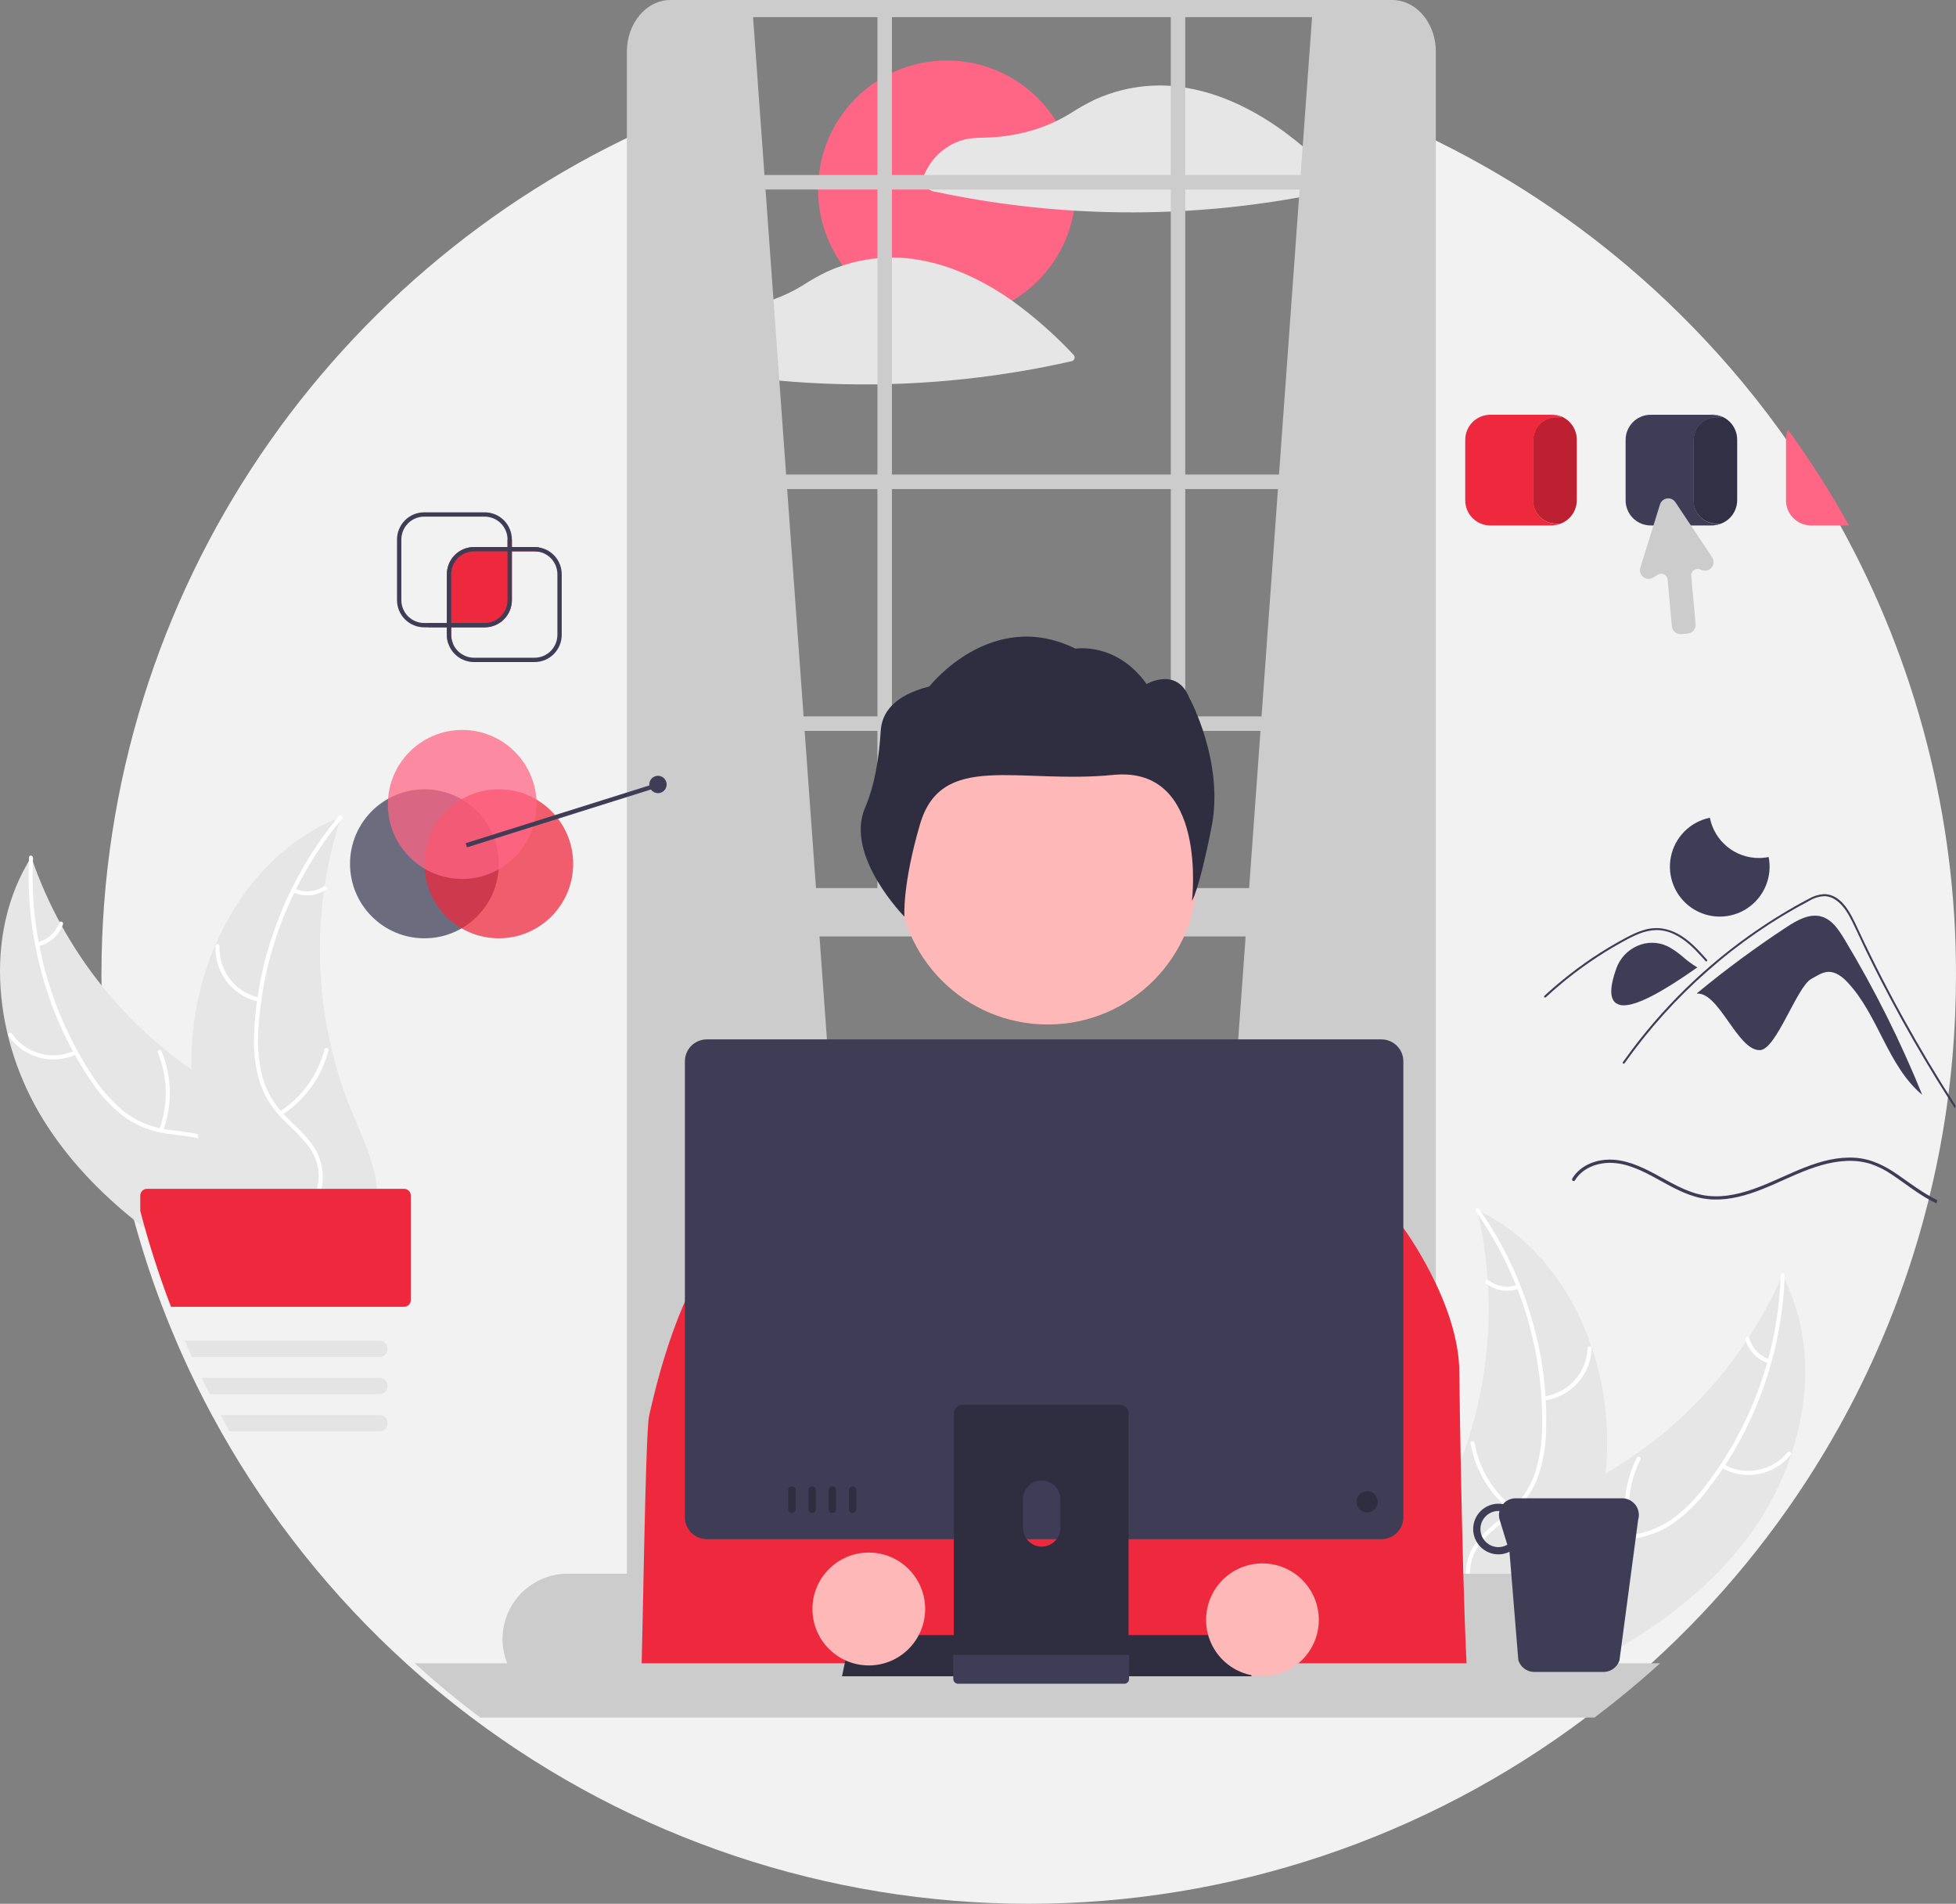 <svg width="223" height="217" viewBox="0 0 223 217" fill="none" xmlns="http://www.w3.org/2000/svg">
<rect x="0" y="0" width="223" height="217" fill="#808080" stroke="none"/>
<g clip-path="url(#clip0_2631_40293)">
<path d="M209.801 59.893C207.713 56.122 205.397 52.482 202.865 48.995C201.091 46.548 199.216 44.183 197.241 41.899H197.236C193.662 37.765 189.776 33.913 185.611 30.378C184.758 29.653 183.894 28.943 183.019 28.248C175.116 21.953 166.352 16.825 156.995 13.022L157.078 26.713L157.973 182.779H80.367L76.002 27.007L76.328 13.535C38.28 29.557 11.565 67.228 11.565 111.149C11.557 120.215 12.713 129.244 15.002 138.015C15.968 141.722 17.139 145.374 18.508 148.952C19.002 150.251 19.523 151.538 20.072 152.814C20.336 153.435 20.605 154.051 20.885 154.665C21.243 155.466 21.616 156.265 21.999 157.055C22.296 157.676 22.6 158.292 22.913 158.905C23.316 159.709 23.732 160.507 24.161 161.298C24.492 161.918 24.833 162.535 25.179 163.148C30.76 173.032 37.887 181.957 46.288 189.583C48.682 191.758 51.174 193.819 53.763 195.768C72.079 209.549 94.371 217 117.282 217C140.194 217 162.485 209.549 180.802 195.768C182.211 194.709 183.59 193.615 184.941 192.485C185.838 191.738 186.72 190.977 187.587 190.201C187.817 189.996 188.047 189.791 188.274 189.583C196.02 182.552 202.686 174.415 208.056 165.434C210.028 162.141 211.817 158.742 213.413 155.251C213.836 154.331 214.245 153.402 214.641 152.465C216.465 148.17 217.998 143.757 219.232 139.257C219.422 138.561 219.606 137.864 219.783 137.164V137.161C219.813 137.04 219.845 136.916 219.875 136.795C220.057 136.058 220.233 135.315 220.401 134.573V134.571C220.945 132.178 221.403 129.757 221.777 127.307C221.824 126.993 221.871 126.679 221.916 126.364C221.933 126.251 221.95 126.137 221.963 126.023V126.021C222.229 124.128 222.446 122.221 222.612 120.301C222.869 117.285 222.999 114.234 223 111.149C223.028 93.218 218.485 75.575 209.801 59.893V59.893Z" fill="#F2F2F2"/>
<path d="M199.417 175.045C205.675 166.58 208.081 154.656 203.214 145.32C198.649 155.821 190.521 164.367 180.269 169.446C176.308 171.391 171.7 173.14 169.867 177.158C168.726 179.657 168.943 182.609 169.86 185.199C170.777 187.79 172.337 190.095 173.881 192.367L173.962 193.049C183.678 189.015 193.16 183.511 199.417 175.045Z" fill="#E6E6E6"/>
<path d="M203.008 145.395C202.728 154.107 199.712 162.51 194.391 169.409C193.272 170.915 191.922 172.235 190.393 173.32C188.868 174.328 187.102 174.91 185.278 175.004C183.578 175.126 181.826 175.053 180.185 175.587C179.35 175.872 178.584 176.332 177.938 176.934C177.292 177.537 176.781 178.27 176.437 179.084C175.529 181.091 175.395 183.305 175.34 185.475C175.278 187.884 175.252 190.388 174.117 192.578C173.98 192.843 174.399 193.041 174.536 192.776C176.511 188.966 175.229 184.51 176.405 180.505C176.954 178.636 178.069 176.921 179.933 176.172C181.563 175.517 183.37 175.59 185.092 175.481C186.873 175.416 188.611 174.914 190.154 174.021C191.734 173.018 193.132 171.752 194.288 170.279C196.943 167.005 199.068 163.332 200.583 159.397C202.338 154.915 203.314 150.166 203.47 145.354C203.479 145.056 203.017 145.099 203.008 145.395V145.395Z" fill="white"/>
<path d="M196.235 167.289C197.512 168.026 199.01 168.284 200.46 168.018C201.909 167.751 203.218 166.977 204.15 165.834C204.338 165.602 203.987 165.299 203.799 165.531C202.932 166.597 201.714 167.318 200.363 167.563C199.012 167.809 197.619 167.563 196.433 166.869C196.176 166.719 195.979 167.14 196.235 167.289Z" fill="white"/>
<path d="M186.147 175.056C185.338 172.149 185.654 169.044 187.03 166.36C187.166 166.094 186.747 165.896 186.611 166.162C185.184 168.957 184.862 172.189 185.71 175.212C185.791 175.5 186.228 175.342 186.147 175.056H186.147Z" fill="white"/>
<path d="M201.724 154.937C201.17 154.755 200.67 154.438 200.269 154.015C199.868 153.592 199.579 153.075 199.426 152.512C199.349 152.223 198.913 152.382 198.99 152.669C199.161 153.29 199.482 153.86 199.924 154.328C200.366 154.797 200.916 155.15 201.525 155.356C201.581 155.381 201.644 155.383 201.702 155.362C201.759 155.342 201.806 155.3 201.834 155.246C201.86 155.19 201.863 155.126 201.842 155.068C201.822 155.011 201.779 154.963 201.724 154.937V154.937Z" fill="white"/>
<path d="M168.383 137.89C168.427 138.072 168.47 138.253 168.51 138.438C169.078 140.885 169.446 143.375 169.612 145.881C169.627 146.075 169.641 146.272 169.651 146.465C169.984 152.509 169.194 158.562 167.321 164.317C166.573 166.607 165.653 168.836 164.568 170.985C163.069 173.954 161.207 177.053 160.788 180.25C160.74 180.583 160.713 180.919 160.707 181.255L173.127 193.095C173.169 193.108 173.208 193.123 173.25 193.136L173.724 193.632C173.788 193.525 173.852 193.412 173.915 193.306C173.953 193.244 173.987 193.179 174.024 193.117C174.048 193.075 174.072 193.033 174.096 192.996C174.104 192.982 174.112 192.968 174.117 192.957C174.141 192.92 174.16 192.884 174.181 192.85C174.539 192.223 174.894 191.593 175.244 190.959C175.247 190.956 175.247 190.956 175.247 190.951C177.907 186.114 180.187 181.012 181.621 175.726C181.664 175.567 181.71 175.405 181.747 175.241C182.38 172.854 182.818 170.42 183.055 167.962C183.18 166.616 183.238 165.265 183.227 163.913C183.192 160.419 182.608 156.953 181.497 153.642C179.282 147.04 174.983 141.222 168.854 138.122C168.697 138.043 168.543 137.966 168.383 137.89Z" fill="#E6E6E6"/>
<path d="M168.26 138.074C173.275 145.2 175.921 153.727 175.82 162.444C175.832 164.32 175.548 166.187 174.979 167.976C174.369 169.7 173.308 171.229 171.908 172.404C170.624 173.526 169.182 174.525 168.193 175.939C167.697 176.671 167.362 177.499 167.208 178.37C167.055 179.241 167.087 180.134 167.303 180.991C167.785 183.141 169.009 184.99 170.27 186.755C171.669 188.716 173.154 190.731 173.564 193.163C173.614 193.458 174.068 193.364 174.018 193.069C173.304 188.837 169.601 186.052 168.132 182.145C167.446 180.321 167.305 178.28 168.343 176.559C169.25 175.053 170.737 174.022 172.047 172.898C173.429 171.771 174.516 170.323 175.211 168.68C175.869 166.926 176.224 165.073 176.261 163.2C176.412 158.985 175.9 154.772 174.744 150.716C173.45 146.08 171.374 141.699 168.605 137.764C168.433 137.52 168.09 137.833 168.26 138.074V138.074Z" fill="white"/>
<path d="M176.018 159.639C177.481 159.457 178.832 158.761 179.829 157.674C180.827 156.587 181.406 155.181 181.463 153.706C181.474 153.407 181.011 153.377 181.001 153.676C180.95 155.049 180.41 156.359 179.479 157.369C178.548 158.379 177.288 159.023 175.924 159.184C175.628 159.22 175.724 159.674 176.018 159.639H176.018Z" fill="white"/>
<path d="M172.634 171.921C170.241 170.088 168.625 167.419 168.11 164.446C168.059 164.151 167.606 164.246 167.656 164.54C168.198 167.632 169.885 170.407 172.38 172.309C172.618 172.49 172.871 172.101 172.634 171.921V171.921Z" fill="white"/>
<path d="M172.974 146.467C172.423 146.656 171.833 146.704 171.258 146.608C170.684 146.512 170.142 146.274 169.682 145.917C169.446 145.733 169.193 146.122 169.427 146.305C169.937 146.697 170.536 146.959 171.171 147.066C171.806 147.174 172.457 147.124 173.068 146.922C173.127 146.908 173.179 146.871 173.212 146.82C173.246 146.769 173.258 146.708 173.248 146.647C173.235 146.587 173.199 146.535 173.148 146.501C173.097 146.467 173.034 146.455 172.974 146.467Z" fill="white"/>
<path d="M4.935 127.633C-0.614 118.686 -2.045 106.606 3.564 97.697C7.262 108.535 14.669 117.714 24.475 123.61C28.265 125.87 32.715 127.989 34.217 132.142C35.151 134.727 34.695 137.651 33.571 140.158C32.446 142.665 30.704 144.836 28.982 146.975L28.845 147.648C19.488 142.837 10.485 136.579 4.935 127.633Z" fill="#E6E6E6"/>
<path d="M3.766 97.788C3.338 106.495 5.661 115.115 10.405 122.425C11.398 124.016 12.636 125.441 14.073 126.647C15.51 127.776 17.223 128.5 19.034 128.742C20.718 129.002 22.471 129.072 24.062 129.738C24.872 130.09 25.598 130.61 26.193 131.263C26.788 131.917 27.238 132.688 27.514 133.528C28.256 135.602 28.21 137.82 28.089 139.987C27.955 142.393 27.778 144.891 28.731 147.166C28.847 147.441 28.413 147.605 28.297 147.329C26.639 143.371 28.278 139.035 27.43 134.947C27.035 133.039 26.063 131.239 24.266 130.341C22.695 129.556 20.888 129.482 19.18 129.233C17.41 129.023 15.719 128.382 14.253 127.366C12.76 126.237 11.469 124.862 10.437 123.3C8.056 119.82 6.237 115.987 5.046 111.941C3.66 107.332 3.073 102.518 3.308 97.71C3.323 97.413 3.78 97.492 3.766 97.788L3.766 97.788Z" fill="white"/>
<path d="M8.739 120.161C7.406 120.791 5.893 120.927 4.47 120.543C3.046 120.16 1.805 119.282 0.968 118.067C0.8 117.82 1.174 117.547 1.343 117.793C2.12 118.926 3.276 119.744 4.603 120.098C5.929 120.453 7.338 120.321 8.576 119.727C8.845 119.598 9.007 120.033 8.739 120.161V120.161Z" fill="white"/>
<path d="M18.162 128.723C19.204 125.892 19.142 122.772 17.988 119.984C17.873 119.708 18.307 119.545 18.422 119.821C19.617 122.723 19.675 125.971 18.584 128.914C18.48 129.195 18.058 129.002 18.162 128.723V128.723Z" fill="white"/>
<path d="M4.271 107.403C4.837 107.267 5.361 106.992 5.795 106.603C6.229 106.213 6.56 105.722 6.758 105.174C6.858 104.892 7.28 105.085 7.18 105.365C6.959 105.97 6.593 106.512 6.114 106.943C5.636 107.374 5.059 107.681 4.434 107.837C4.377 107.857 4.314 107.854 4.258 107.829C4.203 107.804 4.159 107.758 4.136 107.702C4.114 107.644 4.117 107.581 4.142 107.525C4.167 107.469 4.213 107.425 4.271 107.403V107.403Z" fill="white"/>
<path d="M38.883 93.125C38.825 93.303 38.767 93.481 38.712 93.662C37.947 96.055 37.378 98.506 37.01 100.991C36.979 101.182 36.95 101.377 36.924 101.569C36.101 107.566 36.397 113.664 37.797 119.552C38.356 121.895 39.093 124.191 40 126.422C41.253 129.503 42.857 132.743 43.016 135.964C43.036 136.3 43.035 136.636 43.014 136.972L29.674 147.762C29.631 147.771 29.591 147.784 29.549 147.793L29.035 148.248C28.981 148.137 28.926 148.019 28.871 147.908C28.839 147.843 28.81 147.776 28.778 147.711C28.758 147.667 28.737 147.623 28.716 147.585C28.71 147.57 28.703 147.555 28.698 147.544C28.678 147.505 28.662 147.468 28.644 147.432C28.337 146.778 28.035 146.121 27.737 145.461C27.735 145.458 27.735 145.458 27.735 145.452C25.477 140.415 23.619 135.144 22.618 129.759C22.588 129.597 22.556 129.432 22.532 129.265C22.094 126.835 21.856 124.374 21.819 121.905C21.803 120.553 21.856 119.201 21.977 117.854C22.295 114.375 23.158 110.968 24.534 107.758C27.278 101.359 32.035 95.909 38.395 93.319C38.558 93.252 38.718 93.189 38.883 93.125Z" fill="#E6E6E6"/>
<path d="M38.99 93.319C33.413 100.013 30.085 108.297 29.477 116.993C29.313 118.862 29.445 120.746 29.866 122.575C30.335 124.343 31.268 125.953 32.568 127.238C33.756 128.461 35.113 129.574 35.984 131.064C36.419 131.834 36.686 132.687 36.768 133.567C36.85 134.447 36.745 135.335 36.461 136.172C35.806 138.275 34.435 140.018 33.036 141.676C31.482 143.516 29.839 145.403 29.232 147.794C29.159 148.084 28.714 147.953 28.787 147.664C29.843 143.503 33.76 141.029 35.541 137.254C36.372 135.493 36.678 133.47 35.784 131.669C35.002 130.095 33.604 128.947 32.39 127.719C31.103 126.484 30.138 124.952 29.578 123.258C29.065 121.456 28.861 119.581 28.976 117.711C29.168 113.497 30.02 109.34 31.502 105.392C33.167 100.876 35.593 96.679 38.672 92.982C38.863 92.753 39.18 93.092 38.99 93.319V93.319Z" fill="white"/>
<path d="M29.51 114.181C28.066 113.881 26.776 113.077 25.871 111.912C24.965 110.748 24.502 109.299 24.564 107.825C24.567 107.764 24.594 107.708 24.637 107.667C24.681 107.626 24.74 107.603 24.8 107.604C24.86 107.605 24.917 107.63 24.96 107.672C25.002 107.715 25.027 107.772 25.028 107.832C24.967 109.205 25.398 110.555 26.244 111.637C27.09 112.72 28.294 113.464 29.64 113.736C29.933 113.795 29.8 114.24 29.51 114.181V114.181Z" fill="white"/>
<path d="M31.884 126.698C34.418 125.066 36.245 122.537 36.999 119.616C37.074 119.326 37.519 119.457 37.444 119.746C36.653 122.785 34.747 125.412 32.106 127.105C31.854 127.267 31.633 126.858 31.884 126.698V126.698Z" fill="white"/>
<path d="M33.612 101.301C34.146 101.533 34.73 101.63 35.31 101.581C35.891 101.532 36.45 101.339 36.938 101.02C37.188 100.856 37.408 101.264 37.16 101.427C36.62 101.777 36.002 101.989 35.36 102.045C34.719 102.1 34.074 101.998 33.481 101.746C33.423 101.727 33.375 101.687 33.346 101.633C33.316 101.58 33.309 101.517 33.324 101.458C33.342 101.399 33.382 101.35 33.436 101.32C33.489 101.291 33.553 101.284 33.612 101.301V101.301Z" fill="white"/>
<path d="M107.953 36.309C116.065 36.309 122.641 29.724 122.641 21.602C122.641 13.481 116.065 6.896 107.953 6.896C99.841 6.896 93.266 13.481 93.266 21.602C93.266 29.724 99.841 36.309 107.953 36.309Z" fill="#FF6584"/>
<path d="M152.922 20.835C151.599 19.435 150.201 18.107 148.736 16.857C145.875 14.427 142.707 12.361 139.176 11.06C137.847 10.569 136.473 10.207 135.075 9.979C134.907 9.952 134.741 9.925 134.573 9.902C134.561 9.901 134.548 9.901 134.536 9.902C134.51 9.895 134.484 9.89 134.457 9.888C134.113 9.843 133.77 9.808 133.424 9.784C131.561 9.66 129.69 9.828 127.879 10.283C126.829 10.549 125.803 10.906 124.815 11.352C123.826 11.837 122.866 12.382 121.942 12.982C121.445 13.284 120.934 13.561 120.41 13.811C118.879 14.537 117.259 15.057 115.591 15.355C114.465 15.557 113.325 15.67 112.182 15.692C111.188 15.711 110.252 15.746 109.31 16.105C108.306 16.483 107.403 17.091 106.675 17.88C105.947 18.67 105.414 19.619 105.117 20.652C105.094 20.744 105.1 20.84 105.136 20.928C105.172 21.016 105.234 21.09 105.315 21.139C105.569 21.322 105.816 21.53 106.086 21.694C106.324 21.802 106.577 21.872 106.837 21.899C107.262 21.988 107.688 22.075 108.114 22.159C109.683 22.47 111.259 22.747 112.841 22.987C116.024 23.47 119.225 23.81 122.443 24.007C122.463 24.01 122.483 24.011 122.503 24.012C126.139 24.231 129.784 24.267 133.424 24.118C133.975 24.096 134.524 24.069 135.075 24.036C137.37 23.908 139.66 23.705 141.944 23.428C144.056 23.171 146.161 22.851 148.257 22.47C149.754 22.198 151.246 21.895 152.732 21.56C152.804 21.538 152.869 21.499 152.922 21.445C152.974 21.391 153.012 21.324 153.031 21.251C153.05 21.178 153.05 21.102 153.031 21.029C153.012 20.956 152.974 20.889 152.922 20.835V20.835Z" fill="#E6E6E6"/>
<path d="M122.394 40.444C120.268 38.166 117.925 36.102 115.399 34.279C114.561 33.69 113.699 33.136 112.812 32.629C111.724 32 110.595 31.447 109.432 30.974C109.172 30.867 108.91 30.766 108.648 30.669C107.16 30.117 105.617 29.729 104.045 29.511C104.033 29.509 104.02 29.511 104.008 29.509C103.983 29.504 103.956 29.499 103.932 29.494C103.17 29.395 102.402 29.348 101.634 29.353C101.083 29.353 100.529 29.383 99.981 29.437C99.094 29.525 98.216 29.677 97.352 29.892C96.924 29.999 96.499 30.122 96.081 30.264C95.472 30.464 94.874 30.697 94.29 30.961C94.28 30.966 94.273 30.969 94.263 30.974C93.282 31.454 92.331 31.994 91.416 32.592C91.397 32.604 91.374 32.616 91.355 32.629C90.315 33.251 89.216 33.767 88.073 34.167C87.092 34.511 86.086 34.777 85.064 34.964C83.938 35.167 82.797 35.279 81.654 35.298C80.66 35.318 79.724 35.352 78.785 35.714C77.78 36.092 76.877 36.7 76.149 37.489C75.42 38.279 74.886 39.228 74.59 40.261C74.567 40.353 74.573 40.449 74.609 40.537C74.644 40.624 74.707 40.699 74.787 40.748C75.042 40.931 75.291 41.137 75.558 41.3C75.795 41.41 76.049 41.479 76.309 41.505C76.734 41.594 77.159 41.684 77.587 41.768C79.156 42.079 80.732 42.355 82.316 42.594C84.488 42.923 86.669 43.186 88.859 43.383C89.897 43.48 90.935 43.559 91.975 43.621C94.641 43.782 97.309 43.844 99.981 43.809C100.532 43.801 101.083 43.789 101.634 43.772C104.905 43.675 108.167 43.429 111.418 43.034C115.043 42.595 118.643 41.972 122.204 41.166C122.276 41.145 122.341 41.106 122.394 41.052C122.446 40.998 122.484 40.932 122.503 40.859C122.522 40.786 122.522 40.71 122.503 40.637C122.484 40.565 122.446 40.498 122.394 40.444V40.444Z" fill="#E6E6E6"/>
<path d="M85.785 0.976L98.725 180.01L72.846 182.31V3.254C75.929 0.842 80.356 0.465 85.785 0.976Z" fill="#CCCCCC"/>
<path d="M149.656 0.976L136.717 180.01L162.596 182.31V3.254C159.512 0.842 155.085 0.465 149.656 0.976Z" fill="#CCCCCC"/>
<path d="M163.204 3.332C162.401 1.361 160.694 -3.05176e-05 158.72 -3.05176e-05H76.446C73.701 -3.05176e-05 71.469 2.637 71.469 5.882V183.827C71.445 185.473 72.06 187.065 73.184 188.266C73.772 188.885 74.517 189.332 75.339 189.56C75.699 189.66 76.072 189.71 76.446 189.709H158.72C159.094 189.71 159.466 189.66 159.827 189.56C162.041 188.964 163.696 186.622 163.696 183.827V5.882C163.698 5.008 163.531 4.142 163.204 3.332V3.332ZM162.046 183.827C162.046 185.994 160.553 187.758 158.72 187.758H76.446C74.926 187.758 73.639 186.546 73.246 184.896C73.162 184.546 73.12 184.187 73.12 183.827V5.882C73.12 3.715 74.612 1.954 76.446 1.954H158.72C159.057 1.954 159.392 2.014 159.708 2.132C161.06 2.628 162.046 4.121 162.046 5.882V183.827Z" fill="#CCCCCC"/>
<path d="M162.871 54.089H72.295V55.743H162.871V54.089Z" fill="#CCCCCC"/>
<path d="M162.871 19.948H72.295V21.602H162.871V19.948Z" fill="#CCCCCC"/>
<path d="M162.871 81.654H72.295V83.308H162.871V81.654Z" fill="#CCCCCC"/>
<path d="M101.687 0.742H100.035V105.085H101.687V0.742Z" fill="#CCCCCC"/>
<path d="M135.13 0.742H133.479V105.085H135.13V0.742Z" fill="#CCCCCC"/>
<path d="M173.194 179.373H64.724C62.753 179.375 60.864 180.16 59.471 181.555C58.077 182.95 57.293 184.842 57.291 186.815C57.29 187.763 57.472 188.703 57.827 189.583C58.379 190.963 59.331 192.145 60.56 192.979C61.789 193.812 63.239 194.258 64.724 194.259H173.194C174.492 194.258 175.766 193.918 176.892 193.271C178.017 192.624 178.954 191.694 179.609 190.573C179.795 190.256 179.957 189.925 180.093 189.583C180.448 188.703 180.63 187.763 180.629 186.815C180.626 184.841 179.842 182.95 178.448 181.555C177.054 180.16 175.165 179.375 173.194 179.373Z" fill="#CCCCCC"/>
<path d="M162.871 101.226H72.846V106.739H162.871V101.226Z" fill="#CCCCCC"/>
<path d="M117.032 99.572H118.684C119.487 99.572 120.258 99.891 120.826 100.46C121.393 101.028 121.713 101.8 121.713 102.604V102.604H114.004C114.004 102.206 114.082 101.811 114.234 101.443C114.387 101.076 114.61 100.741 114.891 100.46C115.172 100.178 115.506 99.955 115.873 99.802C116.241 99.65 116.635 99.572 117.032 99.572V99.572Z" fill="#CCCCCC"/>
<path d="M119.446 116.774C128.868 116.774 136.507 109.126 136.507 99.691C136.507 90.257 128.868 82.609 119.446 82.609C110.023 82.609 102.385 90.257 102.385 99.691C102.385 109.126 110.023 116.774 119.446 116.774Z" fill="#FFB8B8"/>
<path d="M100.414 83.258C100.543 81.296 101.839 79.289 105.955 78.24C105.955 78.24 113.02 69.195 122.62 73.938C122.62 73.938 127.274 73.136 130.725 77.971C130.725 77.971 134.147 75.951 135.59 79.532C135.59 79.532 139.603 86.837 138.126 94.288C136.649 101.74 135.892 102.67 135.892 102.67C135.892 102.67 137.776 87.257 126.929 88.326C116.083 89.394 107.35 85.575 104.894 93.937C102.854 100.88 103.111 104.486 103.111 104.486C103.111 104.486 96.291 97.56 98.61 92.106C99.796 89.316 100.215 86.283 100.414 83.258Z" fill="#2F2E41"/>
<path d="M73.051 193.047H167.42C166.79 185.839 166.377 158.288 166.377 156.474C166.377 148.477 159.841 139.749 159.841 139.749L157.502 138.454L137.964 132.351L132.908 125.775C132.378 125.084 131.696 124.526 130.915 124.144C130.133 123.762 129.274 123.567 128.405 123.573L112.433 123.693C111.027 123.704 109.676 124.24 108.645 125.196L98.755 134.383L84.248 141.319L84.224 141.294L84.072 141.407L81.919 142.959L80.535 143.961C80.535 143.961 76.902 148.325 73.999 161.414C73.562 163.382 73.255 188.866 73.051 193.047Z" fill="#EF293D"/>
<path d="M189.261 189.583C189.034 189.791 188.804 189.996 188.574 190.202C187.705 190.976 186.823 191.737 185.928 192.485C184.576 193.613 183.197 194.708 181.789 195.768H54.75C52.163 193.823 49.671 191.762 47.275 189.583H189.261Z" fill="#CCCCCC"/>
<path d="M142.696 191.068H95.996L96.984 186.367H141.708L142.696 191.068Z" fill="#2F2E41"/>
<path d="M184.945 170.781H172.793C172.518 170.78 172.247 170.839 171.998 170.955C171.75 171.07 171.529 171.239 171.352 171.449C171.183 171.416 171.011 171.399 170.838 171.399C170.46 171.399 170.084 171.473 169.734 171.618C169.384 171.763 169.066 171.975 168.798 172.243C168.53 172.511 168.318 172.83 168.173 173.18C168.028 173.53 167.953 173.906 167.953 174.285C167.953 174.664 168.028 175.04 168.173 175.39C168.318 175.74 168.53 176.059 168.798 176.327C169.066 176.595 169.384 176.807 169.734 176.952C170.084 177.097 170.46 177.171 170.838 177.171C171.273 177.171 171.703 177.071 172.093 176.879L172.296 179.373L173.102 189.229C173.14 189.352 173.191 189.471 173.255 189.583C173.418 189.882 173.658 190.132 173.951 190.306C174.243 190.481 174.577 190.572 174.918 190.573H182.82C183.16 190.572 183.495 190.48 183.788 190.306C184.081 190.132 184.321 189.882 184.485 189.583C184.547 189.47 184.597 189.352 184.636 189.229L186.761 173.242C186.848 172.958 186.868 172.657 186.818 172.363C186.768 172.07 186.65 171.792 186.473 171.553C186.296 171.313 186.066 171.119 185.801 170.984C185.535 170.85 185.242 170.781 184.945 170.781ZM170.838 176.347C170.292 176.346 169.769 176.129 169.384 175.742C168.998 175.356 168.781 174.831 168.781 174.285C168.781 173.738 168.998 173.214 169.384 172.828C169.769 172.441 170.292 172.223 170.838 172.223C170.875 172.223 170.91 172.233 170.947 172.235C170.866 172.567 170.876 172.915 170.977 173.242L171.846 176.072C171.54 176.251 171.192 176.345 170.838 176.347V176.347Z" fill="#3F3D56"/>
<path d="M157.5 118.472H80.575C79.914 118.474 79.281 118.737 78.813 119.205C78.346 119.673 78.083 120.307 78.082 120.969V172.943C78.083 173.605 78.346 174.239 78.813 174.707C79.28 175.175 79.914 175.438 80.575 175.439H157.5C158.161 175.438 158.794 175.175 159.262 174.707C159.729 174.239 159.992 173.605 159.993 172.943V120.969C159.992 120.307 159.729 119.673 159.261 119.205C158.794 118.737 158.16 118.474 157.5 118.472Z" fill="#3F3D56"/>
<path d="M127.698 160.118H109.703C109.448 160.118 109.204 160.22 109.024 160.4C108.845 160.58 108.744 160.825 108.744 161.08V189.543H128.66V161.08C128.66 160.954 128.635 160.828 128.587 160.712C128.538 160.595 128.468 160.489 128.378 160.399C128.289 160.31 128.183 160.239 128.066 160.191C127.95 160.142 127.825 160.117 127.698 160.118V160.118ZM118.761 176.29C118.198 176.288 117.659 176.063 117.262 175.664C116.864 175.266 116.639 174.726 116.636 174.163V170.88C116.637 170.316 116.861 169.775 117.259 169.377C117.658 168.978 118.198 168.754 118.761 168.754C119.324 168.754 119.865 168.978 120.263 169.377C120.661 169.775 120.886 170.316 120.886 170.88V174.163C120.884 174.726 120.659 175.266 120.261 175.664C119.863 176.063 119.324 176.288 118.761 176.29V176.29Z" fill="#2F2E41"/>
<path d="M108.684 188.633V191.379C108.684 191.521 108.74 191.658 108.841 191.758C108.941 191.859 109.078 191.916 109.22 191.916H128.187C128.328 191.915 128.464 191.858 128.565 191.758C128.665 191.657 128.722 191.521 128.723 191.379V188.633H108.684Z" fill="#3F3D56"/>
<path d="M155.863 172.4C156.534 172.4 157.077 171.855 157.077 171.184C157.077 170.512 156.534 169.968 155.863 169.968C155.192 169.968 154.648 170.512 154.648 171.184C154.648 171.855 155.192 172.4 155.863 172.4Z" fill="#2F2E41"/>
<path d="M90.284 169.42C90.229 169.42 90.173 169.431 90.122 169.452C90.07 169.474 90.023 169.505 89.984 169.544C89.944 169.584 89.913 169.631 89.892 169.682C89.87 169.734 89.859 169.789 89.859 169.845V172.035C89.86 172.147 89.905 172.255 89.984 172.335C90.064 172.415 90.172 172.459 90.284 172.459C90.397 172.459 90.505 172.415 90.585 172.335C90.664 172.255 90.709 172.147 90.709 172.035V169.845C90.709 169.789 90.698 169.734 90.677 169.682C90.656 169.631 90.624 169.584 90.585 169.544C90.545 169.505 90.499 169.473 90.447 169.452C90.395 169.431 90.34 169.42 90.284 169.42V169.42Z" fill="#2F2E41"/>
<path d="M92.593 169.42C92.537 169.42 92.482 169.431 92.43 169.452C92.379 169.474 92.332 169.505 92.292 169.544C92.253 169.584 92.222 169.631 92.2 169.682C92.179 169.734 92.168 169.789 92.168 169.845V172.035C92.168 172.148 92.213 172.256 92.292 172.336C92.372 172.415 92.48 172.46 92.593 172.46C92.706 172.46 92.814 172.415 92.894 172.336C92.973 172.256 93.018 172.148 93.018 172.035V169.845C93.018 169.789 93.007 169.734 92.986 169.682C92.964 169.631 92.933 169.584 92.894 169.544C92.854 169.505 92.807 169.474 92.756 169.452C92.704 169.431 92.649 169.42 92.593 169.42V169.42Z" fill="#2F2E41"/>
<path d="M94.902 169.42C94.846 169.42 94.79 169.431 94.739 169.452C94.687 169.474 94.641 169.505 94.601 169.544C94.562 169.584 94.53 169.631 94.509 169.682C94.488 169.734 94.477 169.789 94.477 169.845V172.035C94.477 172.147 94.522 172.255 94.601 172.335C94.681 172.415 94.789 172.459 94.902 172.459C95.014 172.459 95.122 172.415 95.202 172.335C95.281 172.255 95.326 172.147 95.327 172.035V169.845C95.327 169.789 95.316 169.734 95.294 169.682C95.273 169.631 95.242 169.584 95.202 169.544C95.163 169.505 95.116 169.473 95.064 169.452C95.013 169.431 94.957 169.42 94.902 169.42Z" fill="#2F2E41"/>
<path d="M97.208 169.42C97.152 169.42 97.097 169.431 97.046 169.452C96.994 169.474 96.947 169.505 96.908 169.544C96.868 169.584 96.837 169.631 96.816 169.682C96.794 169.734 96.783 169.789 96.783 169.845V172.035C96.784 172.147 96.828 172.255 96.908 172.335C96.988 172.415 97.096 172.459 97.208 172.459C97.321 172.459 97.429 172.415 97.508 172.335C97.588 172.255 97.633 172.147 97.633 172.035V169.845C97.633 169.789 97.622 169.734 97.601 169.682C97.579 169.631 97.548 169.584 97.509 169.544C97.469 169.505 97.422 169.474 97.371 169.452C97.319 169.431 97.264 169.42 97.208 169.42V169.42Z" fill="#2F2E41"/>
<path d="M99.049 189.83C102.597 189.83 105.474 186.95 105.474 183.398C105.474 179.845 102.597 176.966 99.049 176.966C95.501 176.966 92.625 179.845 92.625 183.398C92.625 186.95 95.501 189.83 99.049 189.83Z" fill="#FFB8B8"/>
<path d="M143.93 191.067C147.478 191.067 150.355 188.187 150.355 184.635C150.355 181.082 147.478 178.203 143.93 178.203C140.382 178.203 137.506 181.082 137.506 184.635C137.506 188.187 140.382 191.067 143.93 191.067Z" fill="#FFB8B8"/>
<path d="M210.242 106.994C209.607 105.942 208.855 104.82 207.677 104.477C206.313 104.079 204.911 104.869 203.722 105.648C200.167 107.979 196.743 110.504 193.467 113.214L193.47 113.254C196.021 113.078 198.138 119.87 200.689 119.694C202.532 119.566 204.873 112.454 206.501 111.581C207.119 111.25 207.722 110.807 208.422 110.776C209.292 110.738 210.051 111.347 210.647 111.982C214.174 115.743 215.195 121.493 219.151 124.797C216.656 118.636 213.677 112.683 210.242 106.994V106.994Z" fill="#3F3D56"/>
<path d="M217.03 116.127C218.89 119.492 220.864 122.79 222.95 126.021V126.023C222.938 126.137 222.92 126.251 222.903 126.365C222.651 125.979 222.401 125.591 222.154 125.202C220.281 122.26 218.501 119.262 216.815 116.209C216.014 114.756 215.233 113.293 214.472 111.817C213.884 110.674 213.308 109.525 212.745 108.369C212.584 108.037 212.429 107.706 212.273 107.372C211.907 106.59 211.547 105.803 211.161 105.031C210.721 104.15 210.185 103.23 209.377 102.639C209.01 102.358 208.57 102.188 208.11 102.149C207.461 102.153 206.826 102.335 206.274 102.676C202.094 104.876 198.192 107.569 194.653 110.699C191.109 113.816 187.942 117.338 185.214 121.191C185.13 121.31 184.932 121.196 185.016 121.075C185.35 120.605 185.686 120.142 186.032 119.682C190.319 113.974 195.576 109.065 201.562 105.18C202.567 104.526 203.593 103.904 204.638 103.312C205.164 103.012 205.693 102.718 206.232 102.441C206.747 102.138 207.326 101.959 207.922 101.916C209.973 101.884 211.035 104.21 211.764 105.773C211.991 106.266 212.223 106.757 212.458 107.248C213.345 109.103 214.267 110.944 215.223 112.77C215.811 113.896 216.413 115.015 217.03 116.127Z" fill="#3F3D56"/>
<path d="M194.453 109.551C194.333 109.418 194.215 109.285 194.095 109.152C193.15 108.105 192.135 107.07 190.837 106.47C190.218 106.174 189.542 106.018 188.856 106.01C188.149 106.029 187.451 106.182 186.8 106.459C186.49 106.583 186.187 106.723 185.889 106.873C185.548 107.045 185.214 107.228 184.881 107.412C184.255 107.759 183.638 108.121 183.029 108.497C181.817 109.247 180.643 110.055 179.507 110.919C178.918 111.367 178.342 111.83 177.777 112.308C177.252 112.752 176.737 113.207 176.234 113.675C176.126 113.774 175.965 113.613 176.073 113.514C176.206 113.39 176.34 113.267 176.474 113.145C176.854 112.802 177.239 112.465 177.631 112.135C178.345 111.531 179.077 110.951 179.828 110.395C180.996 109.529 182.204 108.721 183.452 107.972C184.076 107.599 184.709 107.241 185.35 106.898C185.543 106.795 185.739 106.694 185.937 106.598C186.386 106.371 186.853 106.181 187.333 106.029C188.013 105.809 188.732 105.738 189.442 105.821C190.127 105.921 190.787 106.15 191.388 106.495C192.662 107.209 193.651 108.312 194.613 109.389C194.711 109.498 194.55 109.66 194.453 109.551Z" fill="#3F3D56"/>
<path d="M185.123 114.588C184.799 114.604 184.479 114.512 184.213 114.327C183.507 113.792 183.526 112.506 184.269 110.397C184.472 109.826 184.789 109.302 185.201 108.858C185.614 108.414 186.113 108.059 186.668 107.816C187.187 107.584 187.749 107.462 188.319 107.458C188.888 107.455 189.452 107.57 189.974 107.796C190.065 107.836 190.155 107.879 190.244 107.924C190.848 108.263 191.415 108.666 191.935 109.125C192.376 109.509 192.847 109.857 193.343 110.167L193.508 110.264L193.352 110.375C189.349 113.196 186.635 114.588 185.123 114.588Z" fill="#3F3D56"/>
<path d="M200.514 97.797C199.198 97.797 197.922 97.339 196.905 96.503C195.889 95.666 195.193 94.502 194.938 93.209C193.838 93.432 192.828 93.977 192.036 94.774C191.244 95.571 190.706 96.585 190.49 97.688C190.273 98.791 190.388 99.934 190.819 100.972C191.25 102.01 191.979 102.897 192.913 103.521C193.847 104.144 194.945 104.477 196.068 104.477C197.191 104.476 198.288 104.143 199.222 103.518C200.156 102.894 200.884 102.007 201.315 100.969C201.745 99.93 201.859 98.788 201.642 97.685C201.27 97.76 200.893 97.797 200.514 97.797V97.797Z" fill="#3F3D56"/>
<path opacity="0.74" d="M48.387 106.951C53.071 106.951 56.868 103.149 56.868 98.46C56.868 93.77 53.071 89.968 48.387 89.968C43.703 89.968 39.906 93.77 39.906 98.46C39.906 103.149 43.703 106.951 48.387 106.951Z" fill="#3F3D56"/>
<path opacity="0.74" d="M56.867 106.951C61.551 106.951 65.348 103.149 65.348 98.46C65.348 93.77 61.551 89.968 56.867 89.968C52.184 89.968 48.387 93.77 48.387 98.46C48.387 103.149 52.184 106.951 56.867 106.951Z" fill="#EF293D"/>
<path opacity="0.74" d="M52.698 100.183C57.381 100.183 61.178 96.382 61.178 91.692C61.178 87.002 57.381 83.201 52.698 83.201C48.014 83.201 44.217 87.002 44.217 91.692C44.217 96.382 48.014 100.183 52.698 100.183Z" fill="#FF6584"/>
<path d="M74.876 89.259L53.092 96.111L53.24 96.583L75.024 89.731L74.876 89.259Z" fill="#3F3D56"/>
<path d="M75.014 90.405C75.56 90.405 76.002 89.962 76.002 89.415C76.002 88.869 75.56 88.426 75.014 88.426C74.468 88.426 74.025 88.869 74.025 89.415C74.025 89.962 74.468 90.405 75.014 90.405Z" fill="#3F3D56"/>
<path d="M216.433 133.945C217.881 134.967 219.272 136.008 220.863 136.795C220.833 136.916 220.801 137.04 220.772 137.161C220.576 137.07 220.386 136.973 220.196 136.874C218.582 136.028 217.194 134.878 215.679 133.878C214.928 133.358 214.108 132.947 213.243 132.656C212.341 132.385 211.398 132.274 210.458 132.329C206.537 132.522 203.176 134.865 199.532 136.045C197.748 136.624 195.85 136.933 193.989 136.57C192.129 136.206 190.476 135.217 188.833 134.321C187.212 133.435 185.445 132.545 183.552 132.545C182.011 132.547 180.39 133.166 179.564 134.531C179.539 134.572 179.498 134.601 179.451 134.613C179.405 134.624 179.355 134.617 179.314 134.592C179.272 134.568 179.242 134.528 179.229 134.482C179.217 134.435 179.222 134.385 179.246 134.343C179.43 134.032 179.657 133.748 179.92 133.5C180.997 132.478 182.581 132.075 184.037 132.193C185.919 132.347 187.637 133.237 189.265 134.133C190.992 135.083 192.761 136.105 194.758 136.312C196.73 136.52 198.682 136.003 200.51 135.308C204.051 133.96 207.545 131.713 211.484 131.963C213.342 132.082 214.933 132.888 216.433 133.945Z" fill="#3F3D56"/>
<path d="M61.447 62.394V62.896C61.281 62.863 61.112 62.847 60.943 62.847H58.359V68.403C58.358 69.226 58.032 70.015 57.451 70.597C56.87 71.178 56.082 71.505 55.26 71.506H51.44V72.362C51.44 72.705 51.508 73.045 51.64 73.361H51.111C51.001 73.04 50.945 72.702 50.946 72.362V71.506H48.846V71.011H50.946V65.454C50.947 64.632 51.273 63.843 51.854 63.261C52.435 62.679 53.223 62.352 54.044 62.352H57.864V61.486H58.359V62.352H60.943C61.112 62.352 61.281 62.366 61.447 62.394V62.394Z" fill="#EF293D"/>
<path d="M55.259 58.394H48.36C47.539 58.394 46.751 58.721 46.17 59.303C45.589 59.885 45.262 60.673 45.262 61.496V68.403C45.262 69.226 45.589 70.015 46.17 70.597C46.751 71.178 47.539 71.505 48.36 71.506H55.259C56.081 71.505 56.868 71.178 57.45 70.597C58.031 70.015 58.357 69.226 58.358 68.403V61.486C58.355 60.665 58.027 59.879 57.446 59.299C56.865 58.719 56.079 58.394 55.259 58.394V58.394ZM57.863 68.403C57.862 69.095 57.588 69.757 57.1 70.246C56.611 70.735 55.95 71.01 55.259 71.011H48.36C47.67 71.01 47.008 70.735 46.52 70.246C46.032 69.757 45.757 69.095 45.756 68.403V61.496C45.757 60.805 46.032 60.142 46.52 59.653C47.008 59.164 47.67 58.889 48.36 58.888H55.259C55.948 58.889 56.608 59.163 57.096 59.65C57.584 60.136 57.86 60.797 57.863 61.486V68.403Z" fill="#3F3D56"/>
<path d="M50.945 71.011V71.506H51.44V71.011H50.945ZM50.945 71.011V71.506H51.44V71.011H50.945ZM61.447 62.394C61.28 62.366 61.111 62.352 60.943 62.352H54.044C53.222 62.352 52.434 62.679 51.853 63.261C51.272 63.843 50.946 64.632 50.945 65.454V72.362C50.944 72.702 51 73.04 51.111 73.361C51.319 73.975 51.714 74.507 52.24 74.884C52.766 75.261 53.397 75.464 54.044 75.464H60.943C61.764 75.464 62.552 75.137 63.133 74.555C63.714 73.973 64.041 73.184 64.041 72.362V65.454C64.041 64.719 63.78 64.008 63.305 63.447C62.83 62.887 62.171 62.514 61.447 62.394V62.394ZM63.547 72.362C63.546 73.053 63.271 73.716 62.783 74.205C62.295 74.694 61.633 74.969 60.943 74.969H54.044C53.353 74.969 52.692 74.693 52.203 74.205C51.715 73.716 51.441 73.053 51.44 72.362V65.454C51.44 64.763 51.715 64.1 52.203 63.612C52.691 63.123 53.353 62.848 54.044 62.847H60.943C61.633 62.847 62.295 63.122 62.784 63.611C63.272 64.1 63.547 64.763 63.547 65.454V72.362ZM50.945 71.011V71.506H51.44V71.011H50.945Z" fill="#3F3D56"/>
<path d="M46.066 135.506H16.761C16.557 135.506 16.361 135.587 16.217 135.731C16.073 135.876 15.991 136.071 15.99 136.275V138.015C16.957 141.722 18.128 145.374 19.497 148.952H46.066C46.167 148.952 46.267 148.933 46.36 148.894C46.454 148.855 46.538 148.799 46.61 148.727C46.681 148.656 46.738 148.571 46.776 148.477C46.815 148.384 46.835 148.284 46.835 148.183V136.275C46.834 136.071 46.753 135.876 46.609 135.732C46.465 135.587 46.27 135.506 46.066 135.506V135.506Z" fill="#EF293D"/>
<path d="M43.274 152.814H21.061C21.325 153.435 21.594 154.051 21.873 154.665H43.274C44.48 154.682 44.468 152.797 43.274 152.814Z" fill="#E4E4E4"/>
<path d="M43.273 157.055H22.986C23.283 157.676 23.588 158.293 23.901 158.905H43.273C44.478 158.923 44.466 157.04 43.273 157.055Z" fill="#E4E4E4"/>
<path d="M43.273 161.298H25.148C25.48 161.919 25.82 162.535 26.166 163.148H43.273C44.478 163.165 44.466 161.28 43.273 161.298Z" fill="#E4E4E4"/>
<path d="M195.198 47.254H195.057C195.495 47.255 195.927 47.357 196.319 47.553H195.678C194.988 47.554 194.326 47.829 193.838 48.318C193.35 48.806 193.075 49.469 193.074 50.161V57.068C193.075 57.76 193.35 58.422 193.838 58.911C194.326 59.4 194.988 59.675 195.678 59.676H196.087C195.759 59.805 195.409 59.871 195.057 59.872H195.198C195.953 59.871 196.678 59.57 197.213 59.035C197.747 58.499 198.048 57.774 198.049 57.017V50.109C198.048 49.352 197.747 48.627 197.213 48.091C196.678 47.556 195.953 47.255 195.198 47.254V47.254Z" fill="#3F3D56"/>
<path opacity="0.21" d="M195.198 47.254H195.057C195.495 47.255 195.927 47.357 196.319 47.553H195.678C194.988 47.554 194.326 47.829 193.838 48.318C193.35 48.806 193.075 49.469 193.074 50.161V57.068C193.075 57.76 193.35 58.422 193.838 58.911C194.326 59.4 194.988 59.675 195.678 59.676H196.087C195.759 59.805 195.409 59.871 195.057 59.872H195.198C195.953 59.871 196.678 59.57 197.213 59.035C197.747 58.499 198.048 57.774 198.049 57.017V50.109C198.048 49.352 197.747 48.627 197.213 48.091C196.678 47.556 195.953 47.255 195.198 47.254V47.254Z" fill="black"/>
<path d="M176.912 47.254H176.772C177.21 47.255 177.642 47.357 178.034 47.553H177.393C176.703 47.554 176.041 47.829 175.553 48.318C175.064 48.806 174.79 49.469 174.789 50.161V57.068C174.79 57.76 175.064 58.422 175.553 58.911C176.041 59.4 176.703 59.675 177.393 59.676H177.802C177.474 59.805 177.124 59.871 176.772 59.872H176.912C177.668 59.871 178.393 59.57 178.928 59.035C179.462 58.499 179.763 57.774 179.764 57.017V50.109C179.763 49.352 179.462 48.627 178.928 48.091C178.393 47.556 177.668 47.255 176.912 47.254V47.254Z" fill="#EF293D"/>
<path opacity="0.21" d="M176.912 47.254H176.772C177.21 47.255 177.642 47.357 178.034 47.553H177.393C176.703 47.554 176.041 47.829 175.553 48.318C175.064 48.806 174.79 49.469 174.789 50.161V57.068C174.79 57.76 175.064 58.422 175.553 58.911C176.041 59.4 176.703 59.675 177.393 59.676H177.802C177.474 59.805 177.124 59.871 176.772 59.872H176.912C177.668 59.871 178.393 59.57 178.928 59.035C179.462 58.499 179.763 57.774 179.764 57.017V50.109C179.763 49.352 179.462 48.627 178.928 48.091C178.393 47.556 177.668 47.255 176.912 47.254V47.254Z" fill="black"/>
<path d="M177.421 59.697C176.73 59.697 176.069 59.422 175.58 58.933C175.092 58.444 174.817 57.781 174.817 57.09V50.182C174.817 49.491 175.092 48.828 175.58 48.339C176.069 47.85 176.73 47.575 177.421 47.575H178.062C177.67 47.378 177.237 47.276 176.799 47.276H169.9C169.144 47.277 168.419 47.578 167.885 48.113C167.35 48.648 167.05 49.374 167.049 50.131V57.038C167.05 57.795 167.35 58.521 167.885 59.056C168.419 59.591 169.144 59.892 169.9 59.893H176.799C177.152 59.893 177.501 59.826 177.829 59.697L177.421 59.697Z" fill="#EF293D"/>
<path d="M195.706 59.697C195.016 59.697 194.354 59.422 193.865 58.933C193.377 58.444 193.103 57.781 193.102 57.09V50.182C193.103 49.491 193.377 48.828 193.865 48.339C194.354 47.85 195.016 47.575 195.706 47.575H196.347C195.955 47.378 195.523 47.276 195.084 47.276H188.185C187.429 47.277 186.705 47.578 186.17 48.113C185.636 48.648 185.335 49.374 185.334 50.131V57.038C185.335 57.795 185.636 58.521 186.17 59.056C186.705 59.591 187.429 59.892 188.185 59.893H195.084C195.437 59.893 195.786 59.826 196.114 59.697L195.706 59.697Z" fill="#3F3D56"/>
<path d="M203.854 48.995C206.386 52.482 208.702 56.122 210.79 59.893H206.471C205.715 59.892 204.99 59.591 204.456 59.055C203.921 58.52 203.62 57.795 203.619 57.038V50.13C203.619 49.74 203.699 49.353 203.854 48.995V48.995Z" fill="#FF6584"/>
<path d="M195.192 63.517L192.775 59.893L191.009 57.243C190.906 57.088 190.761 56.966 190.591 56.89C190.421 56.815 190.234 56.788 190.05 56.815C189.866 56.842 189.693 56.92 189.552 57.041C189.411 57.162 189.307 57.32 189.252 57.498L188.508 59.893L187.011 64.705C186.952 64.897 186.952 65.102 187.013 65.293C187.073 65.484 187.19 65.653 187.349 65.776C187.507 65.898 187.699 65.97 187.899 65.981C188.099 65.991 188.298 65.941 188.469 65.835L189 65.506C189.107 65.44 189.229 65.403 189.354 65.397C189.48 65.392 189.604 65.418 189.717 65.474C189.829 65.531 189.925 65.615 189.996 65.719C190.067 65.823 190.11 65.943 190.122 66.068L190.608 71.387C190.631 71.631 190.744 71.859 190.925 72.024C191.106 72.19 191.342 72.282 191.587 72.283C191.616 72.283 191.646 72.28 191.678 72.278L192.424 72.211C192.553 72.199 192.678 72.162 192.793 72.102C192.907 72.042 193.009 71.96 193.091 71.86C193.174 71.761 193.236 71.646 193.274 71.522C193.313 71.398 193.326 71.269 193.314 71.14L192.812 65.647C192.801 65.518 192.823 65.388 192.877 65.271C192.931 65.153 193.015 65.052 193.121 64.977C193.227 64.902 193.35 64.857 193.479 64.845C193.608 64.833 193.738 64.856 193.855 64.91L193.964 64.96C194.159 65.049 194.377 65.073 194.586 65.027C194.796 64.981 194.984 64.867 195.123 64.704C195.262 64.541 195.344 64.336 195.357 64.122C195.369 63.908 195.311 63.696 195.192 63.517V63.517Z" fill="#CCCCCC"/>
</g>
<defs>
<clipPath id="clip0_2631_40293">
<rect width="223" height="217" fill="white"/>
</clipPath>
</defs>
</svg>
